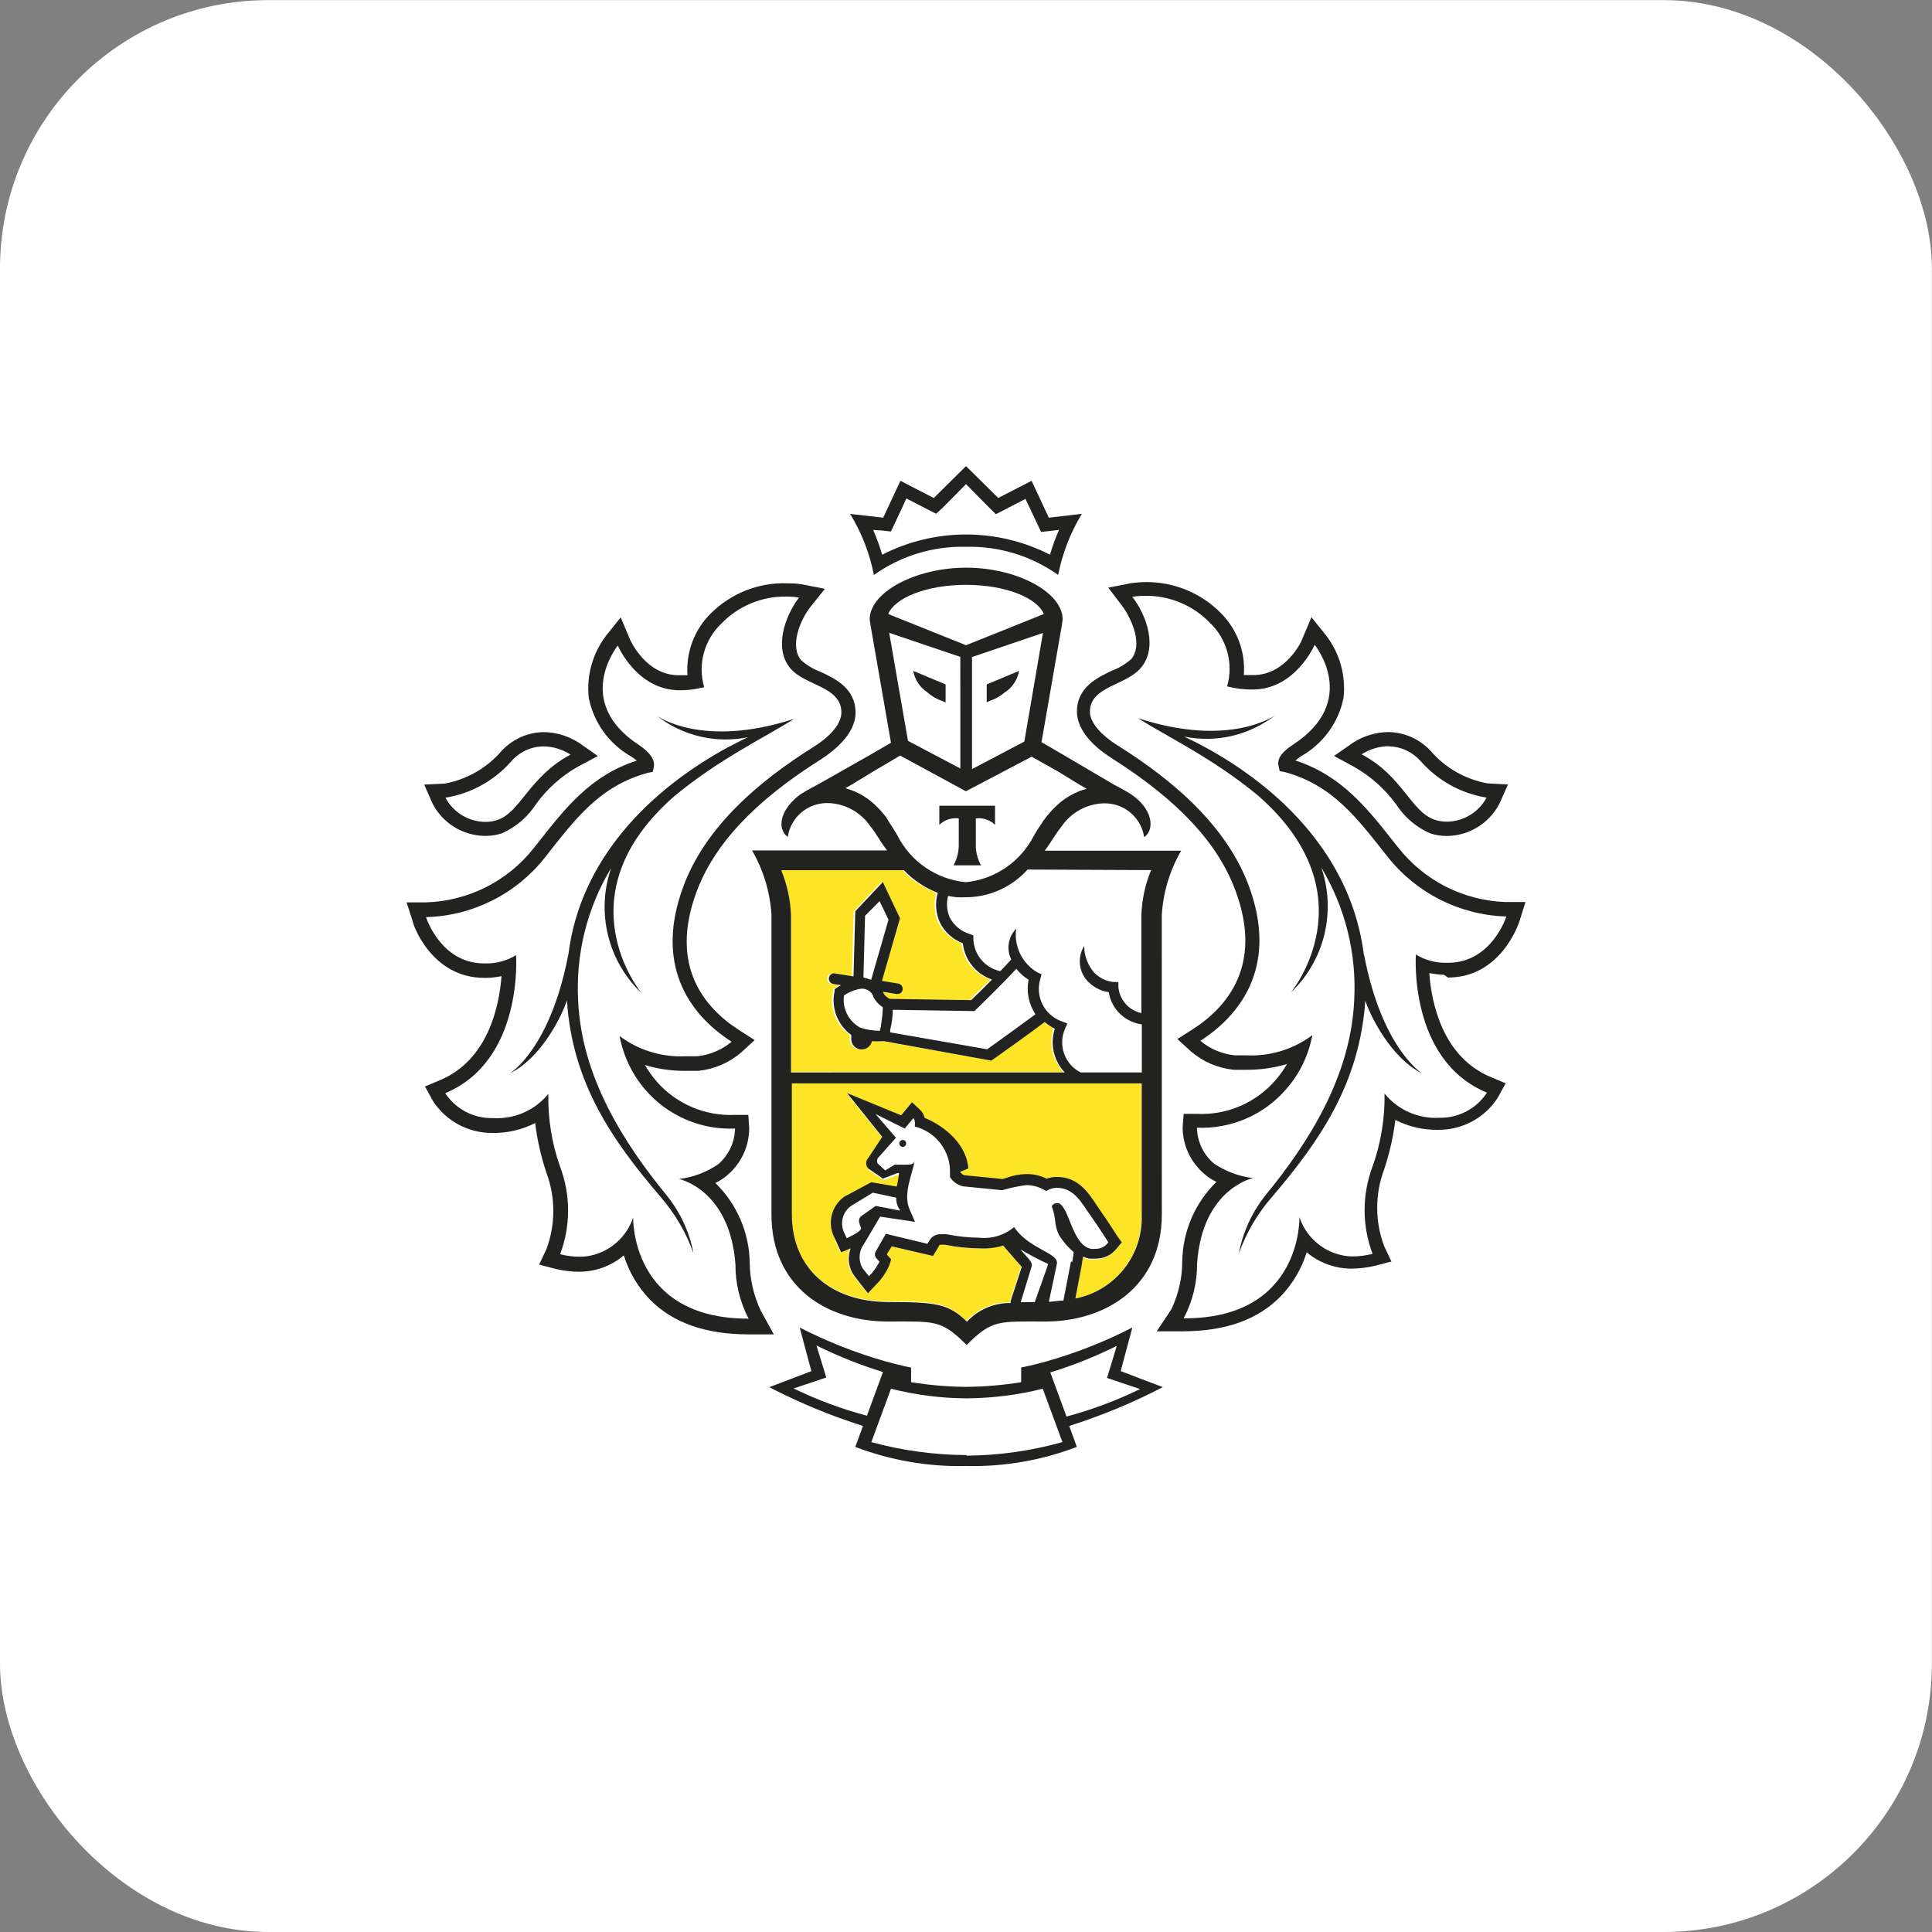 <svg width="36" height="36" viewBox="0 0 36 36" fill="none" xmlns="http://www.w3.org/2000/svg">
<rect x="0" y="0" width="36" height="36" fill="#808080" stroke="none"/>
<rect y="0.002" width="35.998" height="35.998" rx="5" fill="white"/>
<path d="M28.71 17.288L29.001 16.376L28.055 16.406C27.613 16.389 27.186 16.24 26.828 15.977L26.956 15.977C27.531 15.974 28.058 15.645 28.313 15.129L28.729 14.241C28.403 14.244 28.077 14.225 27.754 14.184C27.444 14.111 27.167 13.942 26.958 13.703C26.675 13.402 26.284 13.231 25.872 13.228C25.711 13.228 25.551 13.255 25.396 13.304C25.418 13.231 25.437 13.158 25.451 13.081C25.516 12.552 25.366 12.017 25.038 11.596L24.321 10.713L23.881 11.745C23.81 11.892 23.704 12.02 23.568 12.112C23.492 11.743 23.313 11.406 23.047 11.14C22.601 10.683 21.99 10.428 21.352 10.434C21.241 10.434 21.129 10.442 21.021 10.458L20.162 10.627C20.236 10.339 20.352 10.064 20.51 9.812L20.982 9.076L19.793 9.187L19.413 8.372L18.679 8.772L18 8.101L17.321 8.772L16.588 8.391L16.208 9.187L15.018 9.052L15.491 9.79C15.648 10.043 15.765 10.317 15.838 10.605L15.024 10.445L14.996 10.445C14.882 10.429 14.768 10.42 14.654 10.42C14.016 10.415 13.405 10.67 12.959 11.127C12.691 11.396 12.506 11.738 12.432 12.113C12.302 12.023 12.196 11.901 12.126 11.757L11.683 10.717L10.96 11.602C10.637 12.023 10.493 12.556 10.556 13.082C10.569 13.159 10.588 13.232 10.61 13.305C10.455 13.256 10.295 13.229 10.135 13.229C9.722 13.232 9.331 13.403 9.048 13.704C8.842 13.941 8.568 14.109 8.261 14.185C7.935 14.234 7.604 14.253 7.272 14.242L7.677 15.144C7.932 15.66 8.459 15.989 9.035 15.991L9.163 15.991C8.81 16.25 8.389 16.399 7.951 16.418L7.001 16.377L7.291 17.29C7.509 18.004 8.125 18.528 8.867 18.623C8.791 19.104 8.487 19.52 8.052 19.737L7.324 20.033L7.715 20.715C8.039 21.217 8.595 21.516 9.19 21.51C9.345 21.51 9.5 21.494 9.652 21.462C9.69 21.627 9.739 21.793 9.793 21.953C9.929 22.312 9.937 22.703 9.82 23.067L9.467 23.808L10.258 24.017C10.434 24.063 10.619 24.085 10.801 24.085C10.931 24.085 11.059 24.072 11.187 24.042C11.279 24.02 11.371 23.993 11.458 23.957C11.559 24.139 11.686 24.308 11.83 24.457C12.336 24.976 13.053 25.239 13.963 25.239L14.612 25.239L13.273 25.796L14.289 26.299C14.699 26.5 15.117 26.681 15.543 26.842L15.421 27.195L15.771 27.355C16.353 27.583 16.969 27.711 17.594 27.732L18.428 27.732C19.05 27.71 19.664 27.58 20.242 27.352L20.582 27.194L20.462 26.841C20.894 26.675 21.318 26.488 21.73 26.279L22.727 25.795L21.391 25.252L22.043 25.252C22.953 25.252 23.672 24.981 24.175 24.47C24.322 24.32 24.446 24.152 24.547 23.97C24.634 24.005 24.726 24.033 24.819 24.054C24.946 24.084 25.074 24.098 25.204 24.098C25.386 24.098 25.571 24.073 25.747 24.03L26.54 23.821L26.195 23.093C26.065 22.723 26.07 22.319 26.209 21.952C26.266 21.786 26.312 21.618 26.35 21.45C26.502 21.482 26.66 21.498 26.815 21.498C27.415 21.504 27.974 21.194 28.292 20.683L28.678 20.01L27.961 19.717C27.526 19.499 27.222 19.084 27.146 18.603C27.887 18.505 28.504 17.984 28.721 17.267L28.71 17.288V17.288Z" fill="white"/>
<path d="M21.266 20.173L14.747 20.174L14.747 22.618C14.747 23.623 15.473 24.248 16.545 24.248C17.442 24.248 17.678 24.283 18.009 24.614C18.218 24.389 18.515 24.261 18.824 24.267L18.824 24.229L19.03 23.593L18.68 23.21C18.539 23.253 18.392 23.27 18.245 23.262C18.026 23.259 17.808 23.237 17.594 23.194L17.526 23.194C17.496 23.194 17.496 23.194 17.488 23.21L17.447 23.278L17.374 23.4L17.232 23.368L16.605 23.221L16.518 23.362L16.518 23.378L16.594 23.463L16.562 23.571C16.505 23.704 16.423 23.824 16.32 23.927L16.162 24.096L16.018 23.916L15.912 23.783C15.798 23.634 15.771 23.438 15.836 23.262L15.66 23.335L15.581 23.161L15.538 23.039C15.426 22.781 15.51 22.482 15.736 22.319L16.241 22.048L16.722 22.143C16.722 22.097 16.752 21.931 16.765 21.89L16.738 21.89L16.466 21.993L16.195 21.809C16.14 21.754 16.138 21.665 16.195 21.608L16.453 21.217L15.798 20.402L16.779 20.787L16.847 20.706L16.982 20.543L17.137 20.69C17.178 20.73 17.205 20.779 17.219 20.836C17.49 20.945 17.993 21.263 18.034 21.779L17.879 21.841C17.898 21.868 17.922 21.89 17.952 21.904L18.669 21.974L18.734 21.955C18.857 21.909 18.987 21.885 19.117 21.882C19.248 21.882 19.375 21.912 19.492 21.969C19.544 21.95 19.601 21.939 19.655 21.936L19.69 21.936C20.073 21.936 20.266 22.224 20.418 22.452L20.497 22.566C20.63 22.756 20.807 23.033 20.815 23.044L20.894 23.166L20.796 23.28C20.706 23.4 20.565 23.468 20.416 23.468C20.372 23.471 20.329 23.471 20.285 23.468C20.247 23.46 20.209 23.449 20.171 23.433C20.171 23.471 20.171 23.517 20.149 23.555L20.038 24.196C20.777 24.046 21.298 23.384 21.268 22.629L21.266 20.173V20.173ZM14.739 19.976L19.815 19.975C19.609 19.758 19.538 19.445 19.63 19.16C19.563 19.128 19.497 19.084 19.44 19.035C19.242 19.182 18.625 19.622 18.479 19.733L18.446 19.755L16.453 19.402L16.412 19.402C16.347 19.405 16.282 19.405 16.216 19.402C16.197 19.492 16.119 19.554 16.029 19.554L15.996 19.554C15.89 19.535 15.817 19.435 15.833 19.329L15.833 19.285C15.575 19.101 15.453 18.78 15.521 18.471L15.521 18.435L15.551 18.414C15.551 18.414 15.589 18.387 15.64 18.357L15.497 18.335C15.442 18.324 15.407 18.275 15.415 18.221C15.423 18.166 15.472 18.131 15.526 18.139L15.529 18.139L15.874 18.194L15.907 16.98L16.42 16.436L16.74 17.11L16.404 18.278L16.708 18.327C16.762 18.337 16.797 18.386 16.789 18.441C16.781 18.49 16.741 18.522 16.692 18.522L16.675 18.522L16.428 18.482L16.428 18.5C16.455 18.549 16.496 18.587 16.548 18.612L18.066 18.636L18.454 18.253C18.158 18.15 17.946 17.889 17.911 17.577C17.721 17.504 17.566 17.362 17.479 17.18C17.406 17.009 17.392 16.817 17.444 16.637C17.205 16.542 16.988 16.398 16.811 16.214L14.557 16.214C14.665 16.48 14.728 16.762 14.739 17.048L14.739 19.976V19.976Z" fill="#FCE527"/>
<path d="M16.822 21.241C16.79 21.241 16.76 21.265 16.757 21.298L16.757 21.301C16.754 21.336 16.782 21.369 16.817 21.371L16.82 21.371C16.858 21.371 16.885 21.342 16.885 21.306C16.885 21.268 16.858 21.241 16.822 21.241V21.241Z" fill="#222220"/>
<path d="M16.819 21.238C16.822 21.238 16.822 21.241 16.822 21.241C16.825 21.241 16.825 21.238 16.828 21.238L16.819 21.238V21.238ZM21.258 25.692L20.883 25.548L20.986 25.16L21.1 24.736C20.587 25 20.049 25.212 19.495 25.369C19.223 25.445 19.028 25.481 19.028 25.481L19.028 25.755C18.694 25.809 18.357 25.839 18.017 25.842L17.988 25.842C17.648 25.839 17.311 25.809 16.977 25.755L16.977 25.483C16.977 25.483 16.779 25.445 16.507 25.369C15.953 25.212 15.415 25 14.902 24.737L15.014 25.16L15.119 25.549L14.742 25.693L14.335 25.848C14.894 26.138 15.478 26.38 16.081 26.57L15.937 26.961C16.592 27.211 17.292 27.333 17.993 27.317L18.009 27.317C18.71 27.333 19.411 27.211 20.065 26.961L19.924 26.57C20.524 26.38 21.108 26.138 21.668 25.847L21.258 25.692ZM14.788 25.872L15.396 25.668L15.214 25.071C15.614 25.269 16.027 25.435 16.453 25.565L16.154 26.38C15.684 26.255 15.225 26.084 14.788 25.872ZM18.018 27.124L18.004 27.113C17.407 27.11 16.812 27.029 16.236 26.872L16.602 25.877C17.059 25.991 17.529 26.054 18.001 26.056L18.031 26.056C18.504 26.051 18.974 25.991 19.43 25.877L19.797 26.871C19.218 27.034 18.618 27.119 18.018 27.124V27.124ZM19.87 26.396L19.87 26.388L19.571 25.573C19.997 25.443 20.41 25.277 20.809 25.079L20.628 25.676L21.244 25.883C20.804 26.097 20.342 26.271 19.87 26.396V26.396ZM18 10.189C18.614 10.173 19.217 10.358 19.717 10.713C19.796 10.312 19.945 9.926 20.159 9.575L19.543 9.646L19.222 8.959L18.6 9.279L18 8.685L17.4 9.28L16.778 8.959L16.457 9.646L15.841 9.576C16.055 9.926 16.205 10.312 16.284 10.714C16.783 10.358 17.386 10.173 18 10.189ZM16.43 9.885L16.601 9.904L16.675 9.749L16.889 9.288L17.288 9.494L17.443 9.573L17.568 9.459L18 9.021L18.432 9.459L18.557 9.581L18.712 9.502L19.108 9.296L19.326 9.757L19.399 9.912L19.57 9.893L19.733 9.874C19.668 10.024 19.611 10.178 19.565 10.336C18.584 9.834 17.419 9.834 16.438 10.336C16.392 10.179 16.335 10.024 16.27 9.874L16.43 9.885V9.885ZM26.056 15.795L25.983 15.705C25.478 15.062 24.997 14.45 24.139 14.171C24.174 14.141 24.209 14.114 24.247 14.089C24.655 13.858 24.943 13.462 25.035 13.003C25.081 12.587 24.964 12.172 24.709 11.84L24.437 11.501L24.266 11.905C24.266 11.93 23.965 12.579 23.356 12.579L23.177 12.579C23.21 12.153 23.055 11.732 22.753 11.428C22.387 11.053 21.881 10.844 21.357 10.846C21.259 10.846 21.162 10.855 21.067 10.868L20.651 10.95L20.909 11.289C21.11 11.561 21.292 12.031 21.078 12.283C20.974 12.373 20.858 12.444 20.73 12.492C20.458 12.62 20.067 12.802 20.067 13.258C20.067 13.554 20.298 13.864 20.714 14.127C21.939 14.904 22.697 15.705 23.025 16.607C23.533 17.981 22.871 18.764 22.227 19.177L21.939 19.361L22.192 19.592C22.417 19.785 22.694 19.904 22.99 19.934L23.237 19.934C23.49 19.934 23.74 19.899 23.982 19.826C23.922 19.931 23.849 20.032 23.77 20.124C23.403 20.551 22.86 20.784 22.298 20.755L22.056 20.755L22.037 20.996C22.034 21.336 22.184 21.656 22.442 21.876C22.51 21.936 22.586 21.985 22.667 22.023C22.265 22.414 22.037 22.949 22.029 23.511C22.029 23.818 21.958 24.122 21.825 24.399L21.554 24.807L22.037 24.807C22.836 24.807 23.447 24.587 23.87 24.149C24.09 23.919 24.253 23.639 24.349 23.335C24.506 23.468 24.691 23.56 24.892 23.606C24.987 23.628 25.085 23.639 25.182 23.639C25.329 23.639 25.476 23.62 25.617 23.587L25.927 23.506L25.791 23.218C25.619 22.759 25.619 22.251 25.791 21.792C25.891 21.493 25.962 21.183 26 20.868C26.244 20.993 26.516 21.056 26.79 21.053C27.241 21.058 27.662 20.836 27.906 20.458L28.056 20.186L27.784 20.072C26.874 19.695 26.673 18.679 26.632 18.131C26.722 18.149 26.812 18.16 26.904 18.163L26.98 18.215C27.969 18.215 28.3 17.207 28.314 17.163L28.425 16.808L28.053 16.808C27.27 16.781 26.54 16.411 26.056 15.795V15.795ZM26.983 17.94L26.945 17.94C26.746 17.943 26.551 17.889 26.383 17.786C26.383 17.786 26.239 19.749 27.703 20.358L27.703 20.366C27.51 20.659 27.178 20.833 26.828 20.828C26.432 20.852 26.049 20.684 25.799 20.377C25.807 20.838 25.731 21.3 25.576 21.735C25.378 22.259 25.378 22.84 25.576 23.364C25.454 23.394 25.332 23.411 25.207 23.411C25.131 23.411 25.052 23.402 24.979 23.384C24.617 23.297 24.329 23.03 24.213 22.68C24.213 22.68 24.27 24.565 22.073 24.565L22.056 24.565C22.222 24.25 22.309 23.9 22.306 23.544C22.401 22.151 23.346 21.952 23.346 21.952C23.085 21.92 22.838 21.827 22.621 21.681C22.423 21.515 22.309 21.271 22.303 21.013C22.939 21.04 23.552 20.776 23.968 20.293C24.218 20.008 24.384 19.66 24.454 19.288C24.104 19.551 23.672 19.684 23.235 19.665L23.012 19.665C22.776 19.641 22.55 19.549 22.368 19.394C23.205 18.851 23.791 17.922 23.272 16.512C22.854 15.382 21.852 14.537 20.844 13.902C20.51 13.696 20.309 13.462 20.309 13.261C20.309 12.789 20.98 12.775 21.257 12.446C21.575 12.077 21.376 11.479 21.099 11.121C21.178 11.107 21.259 11.102 21.338 11.102C21.792 11.096 22.229 11.278 22.544 11.604C22.865 11.908 22.987 12.367 22.865 12.791L23.012 12.821C23.101 12.837 23.191 12.845 23.283 12.848L23.343 12.848C24.139 12.848 24.497 12.014 24.497 12.014C24.497 12.014 25.345 13.057 24.098 13.872C23.883 14.011 23.788 14.144 23.826 14.279L23.845 14.369L23.935 14.385C24.84 14.63 25.293 15.254 25.855 15.963C26.388 16.639 27.192 17.047 28.053 17.077L28.069 17.077C28.069 17.077 27.797 17.94 26.983 17.94V17.94Z" fill="#222220"/>
<path d="M25.239 14.293C25.543 14.467 25.806 14.703 26.013 14.985C26.168 15.224 26.388 15.415 26.648 15.528C26.746 15.561 26.852 15.577 26.955 15.577C27.371 15.577 27.751 15.341 27.941 14.972L28.099 14.618L27.716 14.597C27.303 14.521 26.931 14.309 26.657 13.991C26.453 13.771 26.168 13.644 25.866 13.641C25.633 13.644 25.407 13.714 25.212 13.839L24.858 14.086L25.239 14.293V14.293ZM25.874 13.904L25.866 13.907C26.097 13.907 26.314 14.008 26.469 14.179C26.787 14.543 27.221 14.784 27.7 14.863C27.553 15.137 27.268 15.309 26.955 15.311C26.879 15.311 26.803 15.298 26.73 15.273C26.29 15.124 26.135 14.458 25.372 14.056C25.521 13.959 25.695 13.907 25.874 13.904V13.904ZM25.418 17.794L25.413 17.788C25.19 15.996 23.889 14.7 22.441 13.915C22.308 13.842 22.183 13.782 22.064 13.725C22.661 13.848 23.283 13.701 23.764 13.326C23.764 13.326 22.925 13.943 21.208 13.383C21.683 13.693 22.607 14.127 23.452 14.833C25.559 16.686 24.052 18.495 24.052 18.495C24.682 17.897 24.902 16.984 24.62 16.164C25.065 16.906 25.28 17.764 25.234 18.628C25.174 20.051 24.384 21.295 23.569 22.286C23.325 22.599 23.156 22.965 23.085 23.356C23.224 22.968 23.433 22.609 23.705 22.3C24.587 21.265 25.334 20.192 25.44 18.647C25.532 18.918 25.907 19.709 26.505 20.005C26.505 20.005 25.755 19.554 25.418 17.794V17.794ZM14.174 24.419C14.044 24.142 13.973 23.838 13.97 23.531C13.962 22.969 13.731 22.434 13.329 22.043C13.411 22.005 13.487 21.956 13.555 21.896C13.813 21.676 13.962 21.355 13.96 21.016L13.943 20.774L13.699 20.774C13.139 20.801 12.596 20.57 12.229 20.144C12.15 20.052 12.08 19.951 12.017 19.845C12.259 19.919 12.509 19.954 12.762 19.954L13.009 19.954C13.305 19.924 13.585 19.805 13.81 19.612L14.062 19.381L13.775 19.196C13.128 18.783 12.468 18.001 12.976 16.627C13.305 15.733 14.062 14.926 15.298 14.149C15.713 13.878 15.942 13.576 15.942 13.28C15.942 12.824 15.559 12.642 15.279 12.514C15.151 12.466 15.034 12.395 14.931 12.305C14.714 12.053 14.896 11.572 15.1 11.311L15.371 10.972L14.953 10.89C14.858 10.874 14.76 10.869 14.662 10.869C14.133 10.852 13.622 11.056 13.247 11.428C12.94 11.73 12.78 12.153 12.81 12.582L12.647 12.582C12.036 12.583 11.748 11.936 11.737 11.909L11.566 11.504L11.294 11.844C11.042 12.175 10.925 12.591 10.971 13.006C11.064 13.465 11.349 13.862 11.756 14.093C11.794 14.117 11.832 14.144 11.865 14.174C11.007 14.446 10.526 15.065 10.021 15.709L9.947 15.801C9.464 16.418 8.731 16.787 7.949 16.814L7.576 16.814L7.691 17.17C7.691 17.214 8.033 18.221 9.024 18.221L9.073 18.221C9.165 18.219 9.255 18.208 9.345 18.189C9.304 18.732 9.103 19.753 8.191 20.131L7.919 20.245L8.068 20.516C8.313 20.894 8.734 21.117 9.185 21.111C9.459 21.114 9.728 21.051 9.972 20.926C10.01 21.241 10.081 21.551 10.181 21.85C10.353 22.309 10.353 22.817 10.182 23.276L10.046 23.564L10.355 23.645C10.497 23.678 10.643 23.697 10.79 23.697C10.888 23.697 10.986 23.686 11.081 23.664C11.282 23.618 11.466 23.526 11.624 23.392C11.719 23.697 11.882 23.977 12.102 24.207C12.528 24.645 13.139 24.862 13.935 24.864L14.419 24.864L14.174 24.419V24.419ZM13.941 24.571C11.743 24.571 11.798 22.686 11.798 22.686C11.681 23.037 11.393 23.303 11.032 23.39C10.958 23.409 10.88 23.417 10.804 23.417C10.679 23.417 10.556 23.401 10.437 23.371C10.635 22.847 10.635 22.265 10.437 21.741C10.282 21.307 10.209 20.845 10.217 20.383C9.967 20.69 9.584 20.858 9.187 20.834L9.174 20.834C8.821 20.84 8.489 20.663 8.296 20.37C9.76 19.761 9.616 17.798 9.616 17.798C9.448 17.901 9.252 17.955 9.054 17.952L9.024 17.952C8.209 17.953 7.938 17.089 7.938 17.089L7.954 17.089C8.815 17.062 9.622 16.654 10.154 15.978C10.713 15.269 11.17 14.644 12.074 14.4L12.164 14.383L12.183 14.294C12.207 14.155 12.112 14.022 11.911 13.886C10.664 13.072 11.512 12.029 11.512 12.029C11.512 12.029 11.865 12.862 12.666 12.862L12.704 12.862C12.796 12.86 12.886 12.851 12.976 12.835L13.122 12.805C12.997 12.382 13.122 11.922 13.443 11.618C13.758 11.292 14.195 11.11 14.649 11.116C14.727 11.116 14.809 11.121 14.888 11.135C14.616 11.496 14.415 12.094 14.733 12.46C15.005 12.778 15.678 12.791 15.678 13.275C15.678 13.476 15.491 13.71 15.157 13.919C14.146 14.554 13.144 15.399 12.729 16.529C12.21 17.939 12.797 18.876 13.633 19.411C13.451 19.563 13.226 19.658 12.99 19.682L12.764 19.682C12.327 19.701 11.895 19.568 11.545 19.305C11.615 19.677 11.781 20.025 12.028 20.31C12.444 20.791 13.06 21.057 13.696 21.029C13.691 21.287 13.576 21.532 13.378 21.698C13.161 21.844 12.914 21.937 12.653 21.969C12.653 21.969 13.601 22.162 13.704 23.561C13.702 23.916 13.789 24.267 13.954 24.582L13.941 24.571V24.571Z" fill="#222220"/>
<path d="M9.043 15.576L9.046 15.576C9.149 15.576 9.255 15.56 9.353 15.527C9.613 15.413 9.833 15.223 9.988 14.984C10.192 14.701 10.455 14.465 10.759 14.291L11.14 14.087L10.787 13.84C10.591 13.715 10.366 13.645 10.135 13.642C9.833 13.645 9.548 13.773 9.344 13.995C9.073 14.31 8.698 14.525 8.288 14.601L7.905 14.62L8.06 14.973C8.25 15.342 8.627 15.573 9.043 15.576V15.576ZM9.532 14.18C9.684 14.009 9.901 13.908 10.132 13.908C10.309 13.911 10.482 13.965 10.632 14.06C9.863 14.47 9.703 15.128 9.274 15.277C9.203 15.302 9.127 15.315 9.051 15.315C8.736 15.315 8.448 15.141 8.301 14.864C8.78 14.786 9.214 14.544 9.532 14.18ZM10.773 18.64C10.727 17.776 10.939 16.918 11.387 16.176C11.105 16.996 11.325 17.909 11.955 18.506C11.955 18.506 10.445 16.698 12.555 14.845C13.399 14.139 14.32 13.704 14.796 13.395C13.079 13.954 12.24 13.338 12.24 13.338C12.72 13.713 13.34 13.859 13.937 13.737C13.818 13.794 13.693 13.856 13.56 13.927C12.112 14.715 10.803 16.01 10.589 17.803L10.589 17.789C10.252 19.549 9.502 20 9.502 20C10.097 19.707 10.475 18.914 10.564 18.642C10.665 20.19 11.42 21.263 12.303 22.295C12.572 22.605 12.784 22.963 12.922 23.352C12.849 22.963 12.68 22.597 12.433 22.287C11.618 21.296 10.831 20.052 10.773 18.64ZM17.503 15.369C17.599 15.277 17.732 15.233 17.865 15.249L17.865 15.763C17.862 15.89 17.829 16.013 17.767 16.124L18.28 16.124C18.218 16.013 18.185 15.89 18.183 15.763L18.183 15.249C18.313 15.233 18.446 15.277 18.541 15.369L18.541 15.013L17.503 15.013L17.503 15.369V15.369ZM17.289 12.905L17.283 12.905C17.362 12.973 17.454 13.028 17.555 13.06L17.62 13.09L17.62 12.753L17.017 12.501C17.047 12.669 17.145 12.816 17.289 12.905ZM18.72 12.903L18.717 12.905C18.861 12.816 18.959 12.669 18.989 12.501L18.386 12.753L18.386 13.087L18.448 13.057C18.549 13.025 18.641 12.971 18.72 12.903V12.903Z" fill="#222220"/>
<path d="M19.801 11.542C19.801 11.034 18.945 10.578 18.003 10.578C17.06 10.578 16.205 11.034 16.205 11.542L16.224 11.667L16.602 13.84L16.224 14.06L15.238 14.619C15.238 14.619 15.018 14.733 14.915 14.801C14.543 15.073 14.464 15.437 14.679 15.595C14.733 15.225 15.056 14.954 15.431 14.964C15.743 14.973 16.034 15.13 16.211 15.388C16.265 15.453 16.314 15.524 16.357 15.594C16.414 15.687 16.471 15.768 16.529 15.847L14.013 15.847C14.225 16.211 14.348 16.621 14.375 17.042L14.375 22.629C14.375 23.987 15.415 24.625 16.548 24.625C17.417 24.625 17.534 24.584 18.012 25.062C18.49 24.584 18.607 24.625 19.476 24.625C20.6 24.625 21.649 23.981 21.649 22.629L21.648 17.047C21.675 16.626 21.798 16.216 22.009 15.852L19.467 15.852C19.524 15.773 19.581 15.692 19.638 15.6C19.684 15.529 19.733 15.458 19.785 15.393C19.964 15.135 20.255 14.978 20.567 14.969C20.942 14.959 21.265 15.23 21.32 15.6C21.537 15.445 21.458 15.056 21.083 14.806C20.983 14.736 20.763 14.624 20.763 14.624L19.785 14.049L19.407 13.829L19.785 11.656L19.801 11.542V11.542ZM16.569 11.792L17.894 12.24L17.895 14.32L16.919 13.805L16.569 11.792ZM14.557 16.214L16.841 16.214C17.017 16.398 17.235 16.545 17.474 16.637C17.422 16.817 17.436 17.009 17.509 17.18C17.596 17.363 17.751 17.504 17.941 17.577C17.976 17.889 18.188 18.15 18.484 18.253C18.321 18.419 18.161 18.574 18.096 18.636L16.578 18.612C16.526 18.587 16.485 18.549 16.458 18.501L16.458 18.482L16.705 18.522L16.721 18.522C16.77 18.522 16.811 18.49 16.819 18.441C16.827 18.387 16.792 18.338 16.738 18.327L16.434 18.278L16.77 17.11L16.45 16.436L15.937 16.98L15.904 18.194L15.559 18.139C15.505 18.128 15.456 18.164 15.445 18.218L15.445 18.221C15.437 18.275 15.472 18.324 15.526 18.335L15.67 18.357C15.619 18.387 15.584 18.408 15.581 18.414L15.551 18.435L15.551 18.471C15.483 18.78 15.608 19.101 15.863 19.286L15.863 19.329C15.847 19.435 15.92 19.535 16.026 19.554L16.059 19.554C16.148 19.554 16.227 19.492 16.246 19.402C16.311 19.405 16.374 19.405 16.439 19.402L16.48 19.402L18.471 19.763L18.503 19.742C18.661 19.63 19.267 19.198 19.465 19.044C19.522 19.092 19.587 19.136 19.655 19.169C19.563 19.454 19.633 19.766 19.84 19.983L14.739 19.984L14.739 17.048C14.728 16.762 14.665 16.48 14.557 16.214V16.214ZM19.294 18.9C19.087 19.052 18.579 19.421 18.395 19.552L16.588 19.237L16.588 19.188C16.618 19.066 16.635 18.941 16.637 18.816L18.158 18.84L18.188 18.81C18.213 18.786 18.693 18.321 18.938 18.052C19.003 18.134 19.079 18.202 19.166 18.256C19.122 18.479 19.169 18.709 19.294 18.9V18.9ZM16.276 18.574L16.276 18.582C16.317 18.658 16.377 18.723 16.45 18.767C16.447 18.878 16.436 18.987 16.417 19.095C16.417 19.12 16.417 19.144 16.398 19.169L16.398 19.207C16.273 19.207 16.151 19.188 16.032 19.15C15.814 19.033 15.692 18.794 15.727 18.549C15.825 18.482 15.937 18.438 16.053 18.422C16.154 18.419 16.244 18.479 16.276 18.574V18.574ZM16.089 18.213L16.119 17.064L16.39 16.792L16.556 17.137L16.233 18.256L16.089 18.213V18.213ZM19.28 24.264L19.02 24.264L19.223 23.598C19.256 23.506 19.087 23.387 19.017 23.281C19.183 23.381 19.354 23.471 19.53 23.552C19.53 23.574 19.28 24.264 19.28 24.264ZM19.978 23.52L19.957 23.501L19.815 24.234C19.726 24.234 19.631 24.253 19.544 24.258L19.693 23.552C19.737 23.343 19.174 23.281 18.897 22.865C18.715 23.017 18.482 23.088 18.248 23.063C18.042 23.061 17.838 23.039 17.637 22.998C17.602 22.995 17.567 22.995 17.531 22.998C17.447 22.993 17.366 23.036 17.322 23.11L17.281 23.177L16.507 22.99L16.323 23.311C16.293 23.354 16.298 23.414 16.336 23.452L16.388 23.509C16.336 23.61 16.271 23.702 16.192 23.781L16.078 23.639C15.991 23.498 15.999 23.316 16.097 23.183L16.401 22.67L17.05 22.767L16.95 22.537C16.814 22.232 17.02 21.844 17.042 21.621C17.042 21.689 16.972 21.703 16.901 21.703L16.713 21.703C16.7 21.7 16.684 21.7 16.67 21.703L16.494 21.809L16.355 21.681C16.333 21.64 16.341 21.591 16.374 21.561L16.695 21.2L16.314 20.758L16.858 21.029L17.02 20.834C17.064 20.877 17.045 20.991 17.045 20.991C17.439 21.089 17.713 21.447 17.702 21.855L17.702 21.934C17.756 22.02 17.843 22.08 17.941 22.105L18.677 22.178C18.824 22.132 18.973 22.102 19.125 22.083C19.256 22.083 19.386 22.124 19.495 22.194C19.547 22.159 19.609 22.137 19.671 22.134L19.696 22.134C20.024 22.134 20.163 22.433 20.34 22.678C20.473 22.865 20.652 23.147 20.652 23.147C20.6 23.224 20.516 23.27 20.424 23.27C20.391 23.272 20.361 23.272 20.329 23.27C19.976 23.204 19.924 22.477 19.723 22.42L19.69 22.42C19.652 22.42 19.617 22.441 19.598 22.477C19.69 22.724 19.636 22.824 19.737 23.02C19.81 23.137 19.902 23.242 20.008 23.332C20.008 23.332 19.995 23.441 19.978 23.52V23.52ZM16.021 22.808L16.016 22.808L16.048 22.892C16.026 22.966 15.777 23.072 15.777 23.072L15.722 22.952C15.652 22.781 15.703 22.586 15.853 22.474L16.263 22.224L16.7 22.317C16.697 22.404 16.724 22.488 16.776 22.558L16.317 22.471L16.046 22.662C16.002 22.7 15.994 22.759 16.021 22.808V22.808ZM21.274 22.631C21.304 23.386 20.78 24.049 20.038 24.196L20.163 23.539C20.163 23.501 20.177 23.454 20.182 23.416C20.22 23.433 20.258 23.444 20.296 23.452C20.34 23.454 20.383 23.454 20.427 23.452C20.576 23.452 20.717 23.384 20.807 23.264L20.904 23.15L20.823 23.039C20.823 23.039 20.641 22.751 20.505 22.561L20.429 22.447C20.277 22.219 20.084 21.931 19.701 21.931L19.666 21.931C19.612 21.933 19.555 21.944 19.503 21.963C19.386 21.906 19.259 21.876 19.128 21.876C18.998 21.879 18.867 21.904 18.745 21.95L18.68 21.969L17.963 21.898C17.933 21.885 17.909 21.863 17.89 21.836L18.044 21.773C18.001 21.255 17.501 20.937 17.23 20.831C17.216 20.774 17.189 20.725 17.148 20.684L16.993 20.538L16.858 20.701L16.79 20.782L15.785 20.369L16.439 21.184L16.181 21.575C16.127 21.63 16.124 21.719 16.181 21.776L16.453 21.961L16.724 21.858L16.752 21.858C16.752 21.898 16.722 22.064 16.708 22.11L16.236 22.029L15.73 22.3C15.497 22.469 15.415 22.778 15.538 23.039L15.595 23.161L15.673 23.335L15.85 23.262C15.785 23.438 15.812 23.634 15.926 23.783L16.032 23.919L16.173 24.098L16.331 23.93C16.434 23.827 16.515 23.707 16.572 23.574L16.605 23.465L16.529 23.381L16.529 23.365L16.616 23.224L17.243 23.37L17.384 23.403L17.461 23.278L17.501 23.21C17.501 23.197 17.501 23.194 17.539 23.194L17.607 23.194C17.822 23.237 18.039 23.259 18.256 23.262C18.403 23.27 18.55 23.253 18.691 23.21L19.039 23.607L18.832 24.242L18.832 24.28C18.523 24.275 18.227 24.402 18.017 24.628C17.683 24.297 17.447 24.261 16.553 24.261C15.481 24.261 14.755 23.634 14.755 22.632L14.755 20.187L21.274 20.187L21.274 22.631V22.631ZM21.45 16.213C21.339 16.477 21.279 16.759 21.268 17.047L21.268 18.878C21.032 18.826 20.855 18.625 20.839 18.384L20.839 18.299L20.758 18.299C20.616 18.288 20.486 18.223 20.388 18.123C20.269 17.984 20.203 17.81 20.201 17.628C20.084 17.819 20.095 18.063 20.231 18.242C20.337 18.375 20.491 18.465 20.66 18.487C20.709 18.802 20.961 19.046 21.276 19.087L21.276 19.983L20.136 19.983C19.837 19.831 19.712 19.475 19.845 19.169L19.889 19.071L19.788 19.033C19.462 18.919 19.283 18.568 19.386 18.237L19.408 18.155L19.332 18.12C19.046 17.954 18.889 17.631 18.935 17.305C18.786 17.457 18.748 17.688 18.843 17.878C18.788 17.941 18.718 18.014 18.639 18.096C18.354 18.036 18.147 17.789 18.137 17.498L18.137 17.43L18.074 17.406C17.908 17.357 17.773 17.243 17.694 17.091C17.642 16.966 17.631 16.825 17.667 16.694C17.721 16.705 17.775 16.713 17.829 16.719C17.884 16.721 17.941 16.721 17.995 16.719C18.435 16.719 18.854 16.529 19.147 16.203L21.45 16.213V16.213ZM19.69 14.361L20.135 14.633L20.247 14.698C20.016 14.76 19.807 14.885 19.641 15.059L19.622 15.075C19.584 15.116 19.549 15.157 19.513 15.2L19.492 15.227C19.456 15.271 19.424 15.317 19.394 15.366L19.378 15.39C19.34 15.445 19.304 15.505 19.269 15.564C19.022 16.056 18.541 16.385 17.995 16.439C17.449 16.385 16.968 16.056 16.721 15.565C16.686 15.505 16.651 15.448 16.615 15.391L16.594 15.361L16.507 15.22L16.482 15.19C16.447 15.146 16.412 15.105 16.376 15.068L16.357 15.049C16.192 14.875 15.982 14.75 15.752 14.687L15.866 14.622L16.314 14.35L16.773 14.079L17.998 14.744L19.223 14.1L19.69 14.361V14.361ZM19.087 13.818L18.112 14.331L18.112 12.243L19.434 11.794L19.087 13.818V13.818ZM18 12.023L16.55 11.441C16.672 11.148 17.242 10.898 18 10.898C18.758 10.898 19.328 11.148 19.451 11.441L18 12.023Z" fill="#222220"/>
</svg>
